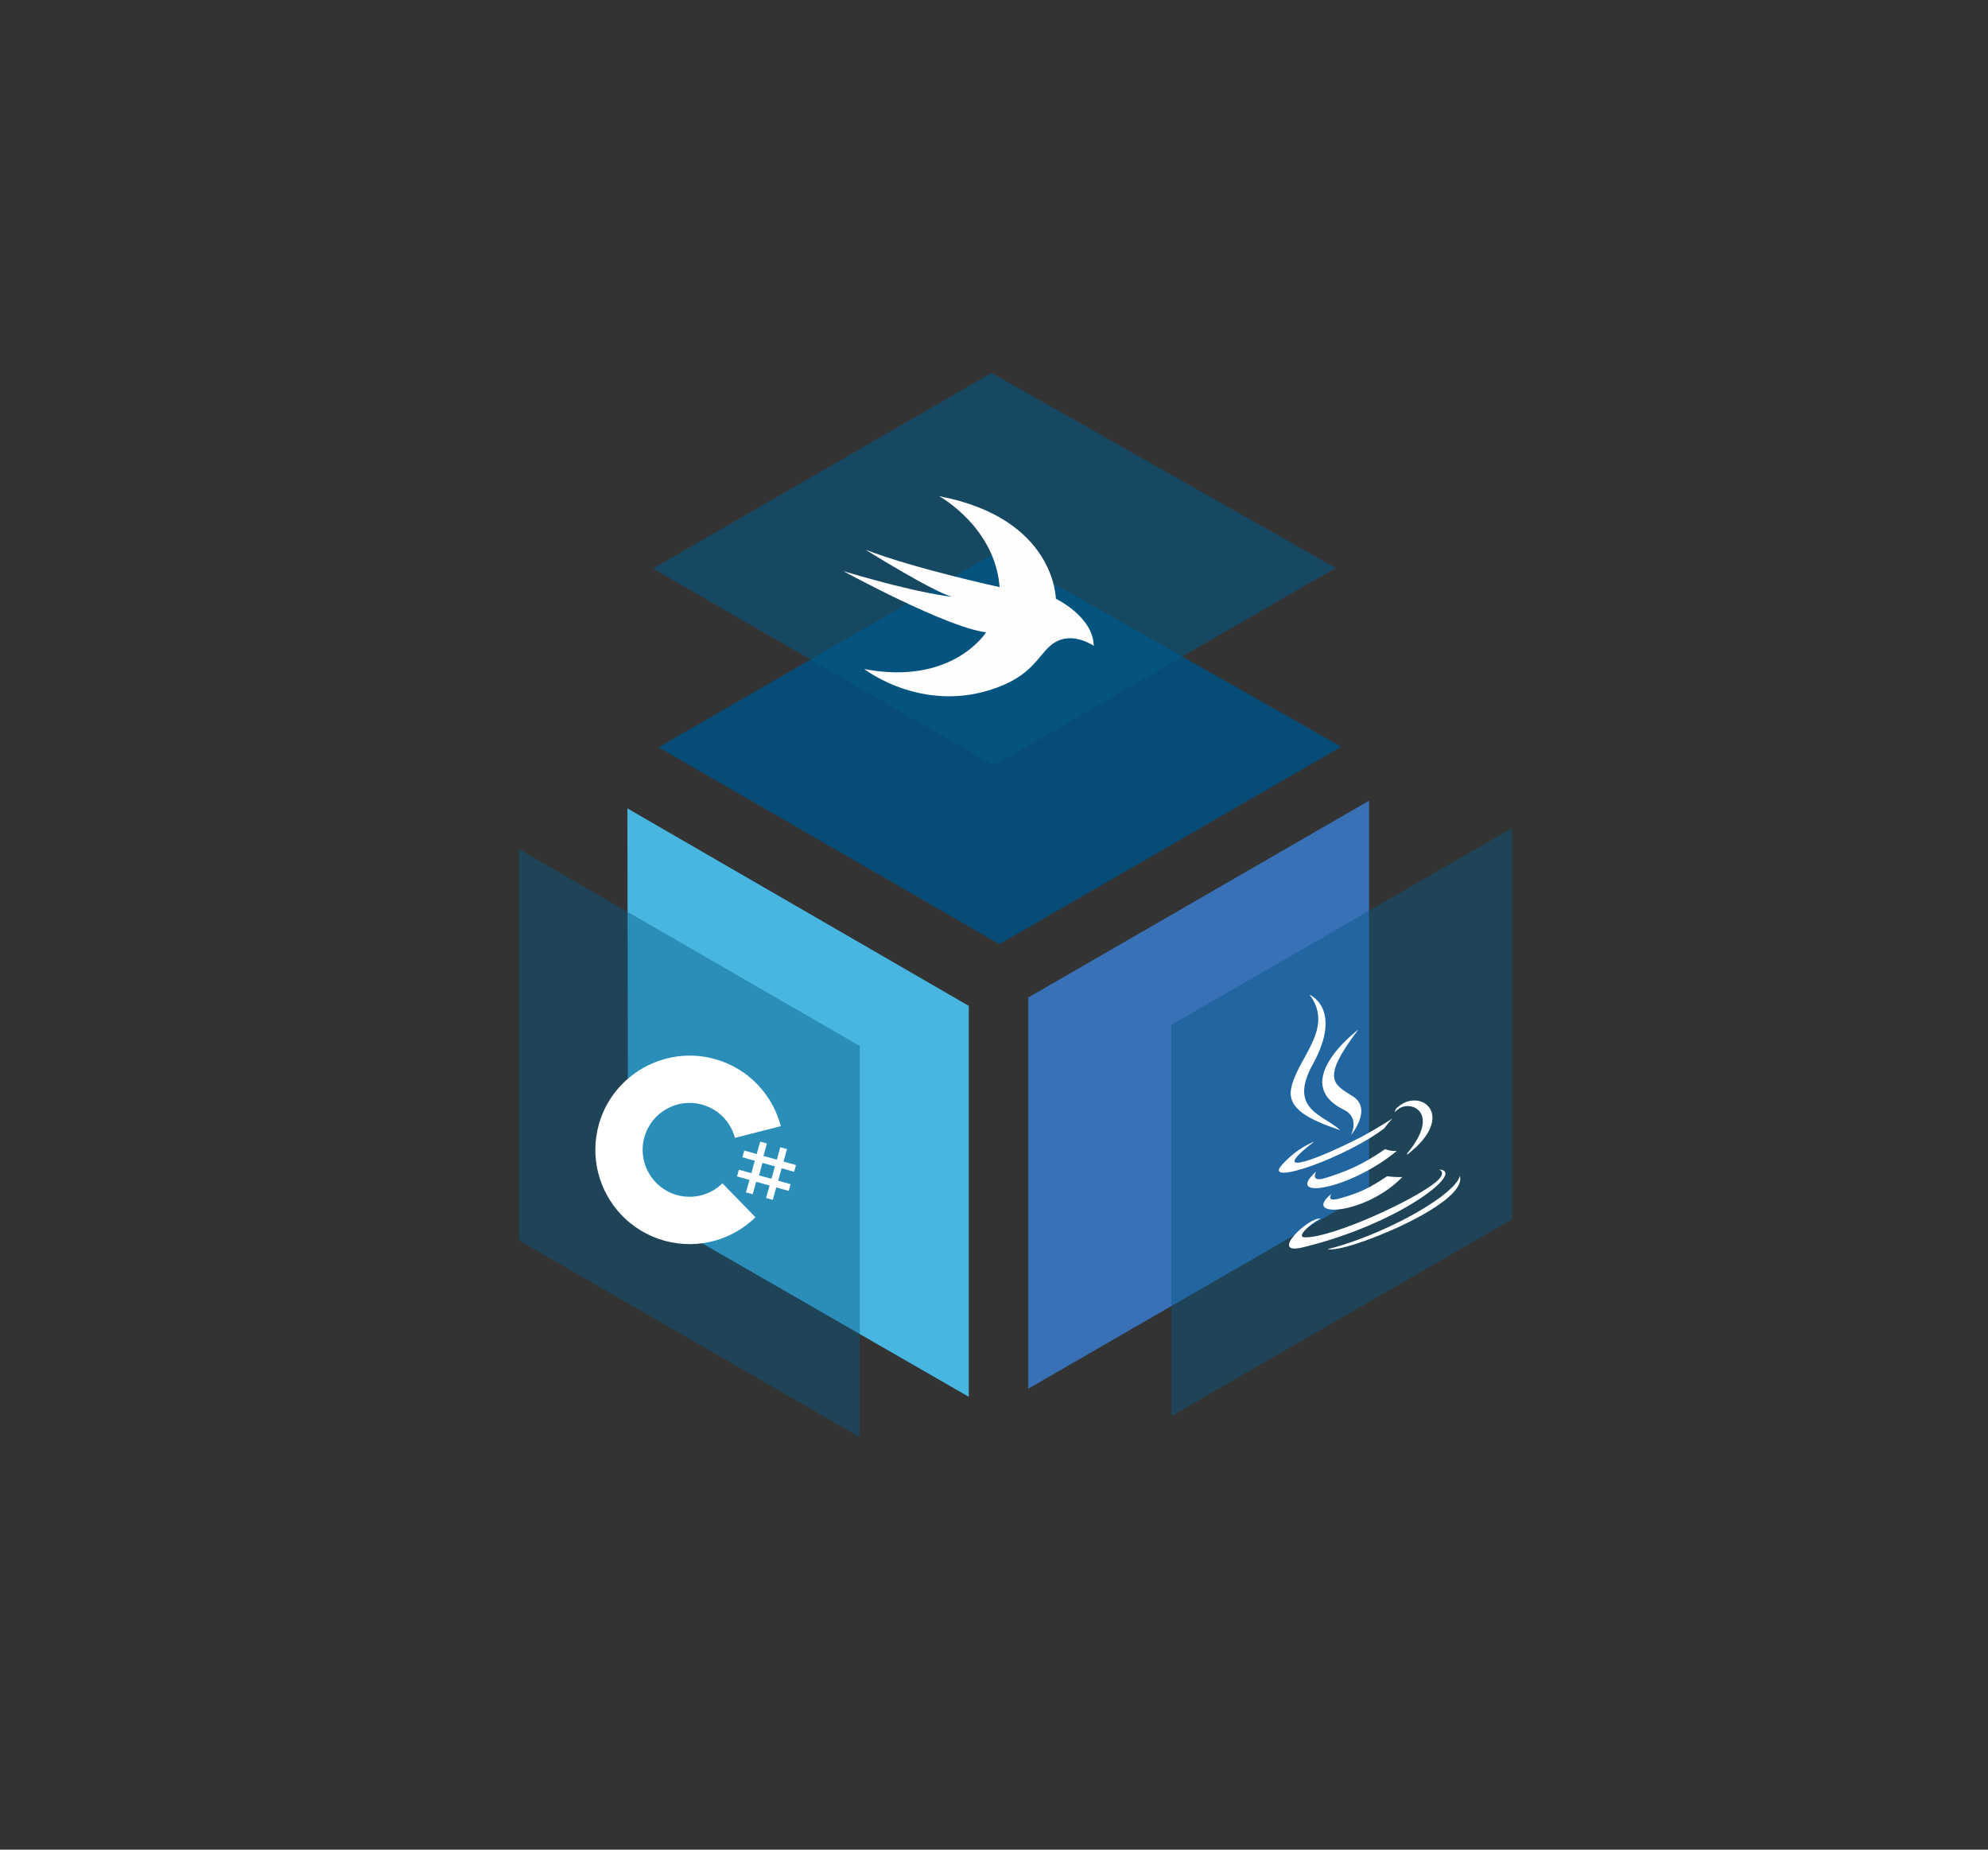 <?xml version="1.0" encoding="UTF-8"?>
<svg id="Layer_1" data-name="Layer 1" xmlns="http://www.w3.org/2000/svg" viewBox="0 0 2150 2000">
  <rect x="0" y="0" width="2150" height="2000" fill="#333333" stroke="none"/>
  <defs>
    <style>
      .cls-1 {
        fill: #fff;
      }

      .cls-2 {
        fill: #3871b6;
      }

      .cls-3 {
        fill: #064c77;
      }

      .cls-4 {
        fill: #47b7e2;
      }

      .cls-5 {
        fill: rgba(5, 89, 133, .58);
      }

      .cls-6 {
        fill: rgba(5, 89, 133, .44);
      }

      .cls-7 {
        fill: #fefefe;
      }
    </style>
  </defs>
  <g>
    <path class="cls-3" d="m1080.84,1020.87l-368.58-212.82,366.28-211.5,372.09,210.86-369.79,213.46Z"/>
    <path class="cls-2" d="m1480.66,865.76v422.99l-368.58,212.82v-422.99l368.58-212.82Z"/>
    <polygon class="cls-4" points="1047.73 1087.62 1047.73 1510.33 679.27 1298.25 678.52 874.1 1047.73 1087.62"/>
  </g>
  <path class="cls-5" d="m1074.71,827.57l-368.58-212.82,366.28-211.5,372.09,210.86-369.79,213.46Z"/>
  <path class="cls-6" d="m1635.37,895.36v422.99l-368.58,212.82v-422.99l368.58-212.82Z"/>
  <path class="cls-6" d="m561.25,918.18v422.99s368.58,212.82,368.58,212.82v-422.99s-368.58-212.82-368.58-212.82Z"/>
  <g>
    <path class="cls-1" d="m1439.99,1290.91s-7.08,9.82,9.77,4.65c20.49-5.74,30.67-10.53,50.44-23.76,5.44.82,10.96,1.11,16.46.85-39.66,41.16-110.21,45.12-76.68,18.26h0Zm-16.57-24.19s-7.03,12.24,9.82,7.08c21.98-6.85,38.71-13.44,64.83-31.3,3.97,1.64,8.27,2.33,12.55,2.01-51.01,42.05-123.05,53.96-87.2,22.22h0Zm132.78-2.12s9.48,2.82-3.49,13.67c-24.23,20.01-111.75,59.92-141.13,59.65-10.26-.04,4.02-12.42,8.97-15.5,4.86-3.51,7.76-4.74,7.76-4.74-12.33-2.6-57.55,40.42-19.1,30.99,105.74-25.66,177.48-83.3,146.92-84.04l.06-.03Zm-134.82-30.21s-40.56,29.83-10.02,21.31c13.12-3.59,37.36-14.33,59.42-25.6,17.92-9.53,35.16-20.7,35.16-20.7,0,0-5.4,5.7-8.73,10.52-40.86,31.42-131.3,63.3-111.3,40.21,17.14-19.44,35.47-25.72,35.47-25.72h-.01Zm100.52,12.74c36.2-43.6,4.9-57.67-8.79-48.48-3.37,2.4-4.68,3.93-4.68,3.93,0,0,.19-3,2.74-5.06,25.01-22.77,65.68,8.82,10.41,51.2,0,0,.24-.58.31-1.59h.02Zm-48.18,95.37c45.92-15.99,112.29-49.41,105.02-71.23,0,0,.2,9.69-30.71,30.05-35.11,23.13-82.64,42.23-112.29,49.41,0,0,7.89,2.51,37.98-8.25h0Z"/>
    <path class="cls-1" d="m1416.3,1075.58s36.68,15.23,3.22,75.71c-26.68,48.84,12.06,53.92,29.91,70.78-32.52-11.14-57.35-22.6-53.11-44.87,6.11-32.84,47.67-64.95,19.97-101.62Zm37.04,124.35c17.78,8.58,7.71,27.47,7.71,27.47,0,0,23.98-28.67,1.68-42.18-20.7-13.2-34.49-18.11,6.2-71.89,0,0-75.92,56.97-15.6,86.59Z"/>
  </g>
  <g>
    <path class="cls-1" d="m829.41,1236.41l-3.78,13.46,14.49,4.07,3.78-13.46,7.25,2.03-3.78,13.46,13.46,3.78-2.03,7.25-13.46-3.78-3.78,13.46,13.46,3.78-2.03,7.25-13.46-3.78-3.78,13.46-7.25-2.03,3.78-13.46-14.49-4.07-3.78,13.46-7.25-2.03,3.78-13.46-13.46-3.78,2.03-7.25,13.46,3.78,3.78-13.46-13.46-3.78,2.03-7.25,13.46,3.78,3.78-13.46,7.25,2.03Zm8.68,24.77l-13.46-3.78-3.78,13.46,13.46,3.78,3.78-13.46Z"/>
    <path class="cls-1" d="m647.68,1215.61c15.24-54,72.1-85.71,126.06-70.32,36.08,10.29,62.07,38.82,70.79,72.76l-.09-.33-49.61,12.6c-4.41-16.61-17.14-30.56-34.78-35.72l-.56-.16c-26.99-7.58-55,8.16-62.58,35.14-2.48,8.82-2.45,17.76-.36,26.05,4.29,17.07,17.34,31.43,35.51,36.53,18.27,5.13,37.02-.44,49.57-12.95l-.3.3,35.71,36.68c-24.95,24.34-61.72,35.22-97.71,25.54l-1.09-.3c-36.41-10.22-62.63-38.98-71.29-73.2-4.24-16.75-4.28-34.8.75-52.62Z"/>
  </g>
  <path class="cls-7" d="m1015.69,536.5c125.81,24.04,126.16,110.88,126.16,110.88,0,0,40.36,19.14,41.03,50.97,0,0-19.62-13.8-38.34-5.68-18.76,8.13-21.87,31.77-58.45,47.63-83.29,36.09-151.42-16.87-151.42-16.87,95.66,18.26,131.83-39.75,131.83-39.75-42.34-4.93-154.43-66.14-154.43-66.14,84.89,25.29,117.35,27.66,117.35,27.66-21.03-5.66-93.57-50.93-93.57-50.93,51.91,20.32,145.22,40.55,145.22,40.55-4.95-65.15-65.39-98.31-65.39-98.31h0Z"/>
</svg>